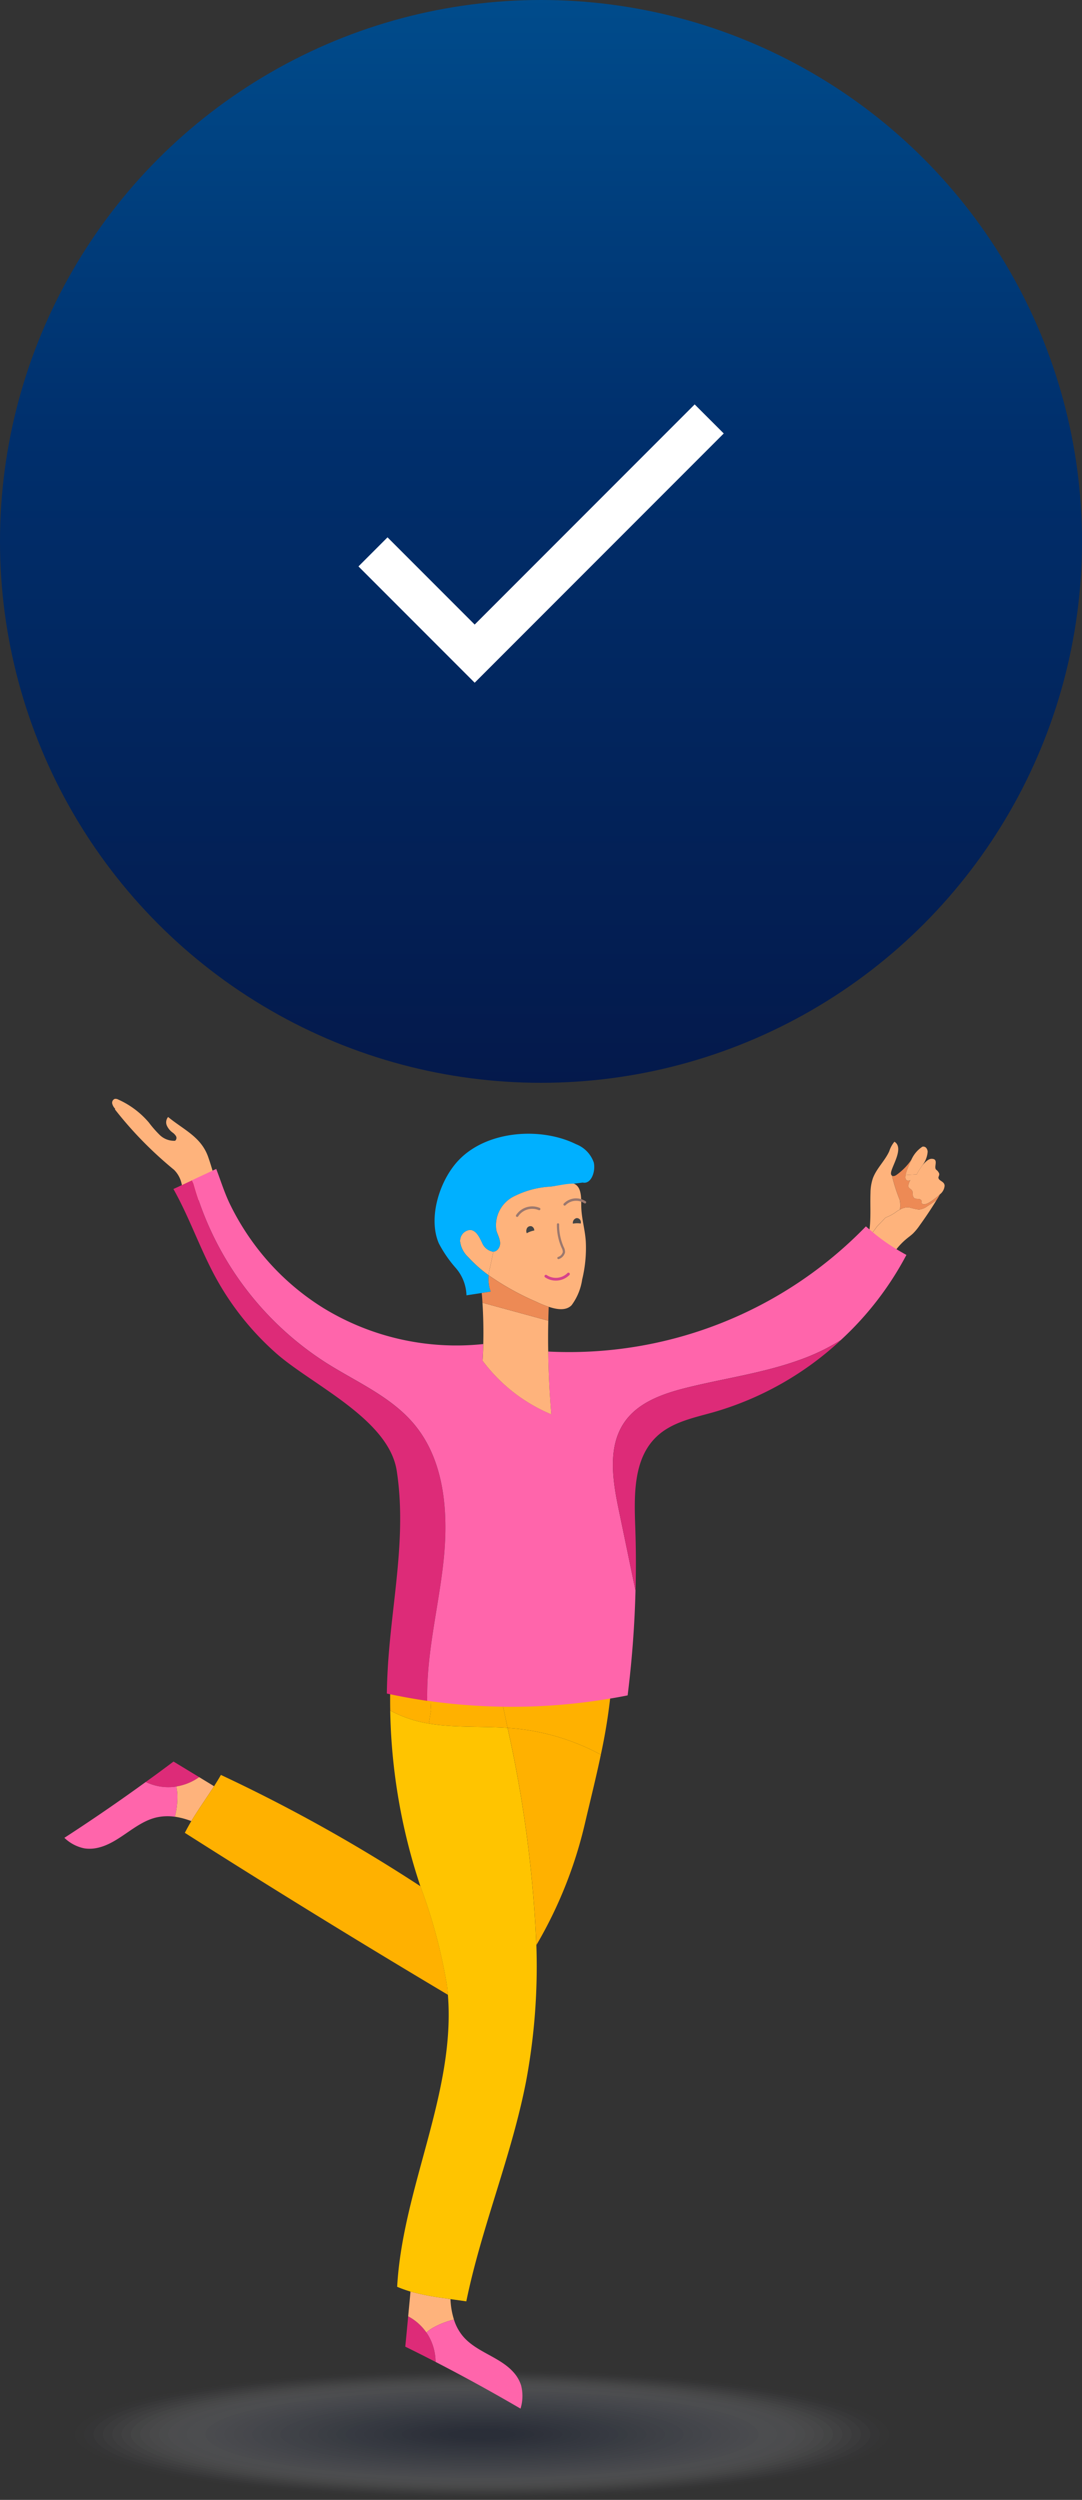 <svg xmlns="http://www.w3.org/2000/svg" xmlns:xlink="http://www.w3.org/1999/xlink" width="106" height="244.722" viewBox="0 0 106 244.722">
  <rect x="0" y="0" width="106" height="244.722" fill="#333333" stroke="none"/>
  <defs>
    <linearGradient id="linear-gradient" x1="0.5" x2="0.5" y2="1" gradientUnits="objectBoundingBox">
      <stop offset="0" stop-color="#004c8c"/>
      <stop offset="0.404" stop-color="#002f6c"/>
      <stop offset="1" stop-color="#04194b"/>
    </linearGradient>
  </defs>
  <g id="Group_7641" data-name="Group 7641" transform="translate(-595 -200)">
    <g id="Group_7640" data-name="Group 7640" transform="translate(454.614 57.223)" opacity="0.197">
      <ellipse id="Ellipse_521" data-name="Ellipse 521" cx="40.793" cy="6.421" rx="40.793" ry="6.421" transform="translate(146.809 374.657)" fill="#fff" opacity="0"/>
      <ellipse id="Ellipse_522" data-name="Ellipse 522" cx="39.879" cy="6.277" rx="39.879" ry="6.277" transform="translate(147.723 374.801)" fill="#f7f8fa" opacity="0.024"/>
      <ellipse id="Ellipse_523" data-name="Ellipse 523" cx="38.965" cy="6.133" rx="38.965" ry="6.133" transform="translate(148.637 374.945)" fill="#f2f4f6" opacity="0.049"/>
      <ellipse id="Ellipse_524" data-name="Ellipse 524" cx="38.051" cy="5.989" rx="38.051" ry="5.989" transform="translate(149.551 375.089)" fill="#ebedf1" opacity="0.073"/>
      <ellipse id="Ellipse_525" data-name="Ellipse 525" cx="37.137" cy="5.845" rx="37.137" ry="5.845" transform="translate(150.465 375.233)" fill="#e6e8ed" opacity="0.098"/>
      <ellipse id="Ellipse_526" data-name="Ellipse 526" cx="36.223" cy="5.701" rx="36.223" ry="5.701" transform="translate(151.379 375.377)" fill="#e1e3e9" opacity="0.122"/>
      <ellipse id="Ellipse_527" data-name="Ellipse 527" cx="35.309" cy="5.558" rx="35.309" ry="5.558" transform="translate(152.293 375.521)" fill="#d9dde4" opacity="0.146"/>
      <ellipse id="Ellipse_528" data-name="Ellipse 528" cx="34.395" cy="5.414" rx="34.395" ry="5.414" transform="translate(153.207 375.664)" fill="#d4d8e0" opacity="0.171"/>
      <ellipse id="Ellipse_529" data-name="Ellipse 529" cx="33.482" cy="5.27" rx="33.482" ry="5.27" transform="translate(154.121 375.808)" fill="#cfd3dd" opacity="0.195"/>
      <ellipse id="Ellipse_530" data-name="Ellipse 530" cx="32.568" cy="5.126" rx="32.568" ry="5.126" transform="translate(155.035 375.952)" fill="#c8ccd7" opacity="0.22"/>
      <ellipse id="Ellipse_531" data-name="Ellipse 531" cx="31.654" cy="4.982" rx="31.654" ry="4.982" transform="translate(155.949 376.096)" fill="#c3c8d4" opacity="0.244"/>
      <ellipse id="Ellipse_532" data-name="Ellipse 532" cx="30.74" cy="4.838" rx="30.74" ry="4.838" transform="translate(156.863 376.24)" fill="#bbc1ce" opacity="0.268"/>
      <ellipse id="Ellipse_533" data-name="Ellipse 533" cx="29.826" cy="4.694" rx="29.826" ry="4.694" transform="translate(157.777 376.384)" fill="#b6bccb" opacity="0.293"/>
      <ellipse id="Ellipse_534" data-name="Ellipse 534" cx="28.912" cy="4.551" rx="28.912" ry="4.551" transform="translate(158.691 376.527)" fill="#afb5c5" opacity="0.317"/>
      <ellipse id="Ellipse_535" data-name="Ellipse 535" cx="27.998" cy="4.407" rx="27.998" ry="4.407" transform="translate(159.605 376.671)" fill="#aab1c2" opacity="0.341"/>
      <ellipse id="Ellipse_536" data-name="Ellipse 536" cx="27.084" cy="4.263" rx="27.084" ry="4.263" transform="translate(160.519 376.815)" fill="#a2aabc" opacity="0.366"/>
      <ellipse id="Ellipse_537" data-name="Ellipse 537" cx="26.17" cy="4.119" rx="26.17" ry="4.119" transform="translate(161.433 376.959)" fill="#9da5b9" opacity="0.39"/>
      <ellipse id="Ellipse_538" data-name="Ellipse 538" cx="25.256" cy="3.975" rx="25.256" ry="3.975" transform="translate(162.347 377.103)" fill="#969eb3" opacity="0.415"/>
      <ellipse id="Ellipse_539" data-name="Ellipse 539" cx="24.342" cy="3.831" rx="24.342" ry="3.831" transform="translate(163.261 377.247)" fill="#919ab0" opacity="0.439"/>
      <ellipse id="Ellipse_540" data-name="Ellipse 540" cx="23.428" cy="3.687" rx="23.428" ry="3.687" transform="translate(164.175 377.391)" fill="#8c95ac" opacity="0.463"/>
      <ellipse id="Ellipse_541" data-name="Ellipse 541" cx="22.514" cy="3.544" rx="22.514" ry="3.544" transform="translate(165.089 377.534)" fill="#848ea7" opacity="0.488"/>
      <ellipse id="Ellipse_542" data-name="Ellipse 542" cx="21.6" cy="3.4" rx="21.6" ry="3.4" transform="translate(166.003 377.678)" fill="#7f8aa3" opacity="0.512"/>
      <ellipse id="Ellipse_543" data-name="Ellipse 543" cx="20.686" cy="3.256" rx="20.686" ry="3.256" transform="translate(166.917 377.822)" fill="#77839e" opacity="0.537"/>
      <ellipse id="Ellipse_544" data-name="Ellipse 544" cx="19.772" cy="3.112" rx="19.772" ry="3.112" transform="translate(167.831 377.966)" fill="#727e9a" opacity="0.561"/>
      <path id="Path_14905" data-name="Path 14905" d="M236.8,385.853c0,1.639-8.443,2.968-18.857,2.968s-18.858-1.329-18.858-2.968,8.443-2.968,18.858-2.968S236.8,384.214,236.8,385.853Z" transform="translate(-30.34 -4.775)" fill="#6d7a97" opacity="0.585"/>
      <ellipse id="Ellipse_545" data-name="Ellipse 545" cx="17.944" cy="2.824" rx="17.944" ry="2.824" transform="translate(169.659 378.254)" fill="#667391" opacity="0.61"/>
      <ellipse id="Ellipse_546" data-name="Ellipse 546" cx="17.03" cy="2.68" rx="17.03" ry="2.68" transform="translate(170.573 378.398)" fill="#616e8e" opacity="0.634"/>
      <path id="Path_14906" data-name="Path 14906" d="M237.851,386.451c0,1.4-7.215,2.537-16.116,2.537s-16.116-1.136-16.116-2.537,7.215-2.537,16.116-2.537S237.851,385.049,237.851,386.451Z" transform="translate(-34.133 -5.372)" fill="#596788" opacity="0.659"/>
      <ellipse id="Ellipse_547" data-name="Ellipse 547" cx="15.202" cy="2.393" rx="15.202" ry="2.393" transform="translate(172.401 378.685)" fill="#546385" opacity="0.683"/>
      <ellipse id="Ellipse_548" data-name="Ellipse 548" cx="14.288" cy="2.249" rx="14.288" ry="2.249" transform="translate(173.315 378.829)" fill="#4d5c7f" opacity="0.707"/>
      <path id="Path_14907" data-name="Path 14907" d="M238.9,387.047c0,1.162-5.987,2.1-13.374,2.1s-13.374-.942-13.374-2.1,5.988-2.105,13.374-2.105S238.9,385.884,238.9,387.047Z" transform="translate(-37.925 -5.969)" fill="#48577c" opacity="0.732"/>
      <ellipse id="Ellipse_549" data-name="Ellipse 549" cx="12.46" cy="1.961" rx="12.46" ry="1.961" transform="translate(175.143 379.117)" fill="#405076" opacity="0.756"/>
      <ellipse id="Ellipse_550" data-name="Ellipse 550" cx="11.546" cy="1.817" rx="11.546" ry="1.817" transform="translate(176.057 379.261)" fill="#3b4c73" opacity="0.78"/>
      <path id="Path_14908" data-name="Path 14908" d="M239.952,387.644c0,.924-4.76,1.673-10.632,1.673s-10.632-.749-10.632-1.673,4.76-1.673,10.632-1.673S239.952,386.72,239.952,387.644Z" transform="translate(-41.718 -6.566)" fill="#34456d" opacity="0.805"/>
      <ellipse id="Ellipse_551" data-name="Ellipse 551" cx="9.718" cy="1.53" rx="9.718" ry="1.53" transform="translate(177.885 379.549)" fill="#2f406a" opacity="0.829"/>
      <ellipse id="Ellipse_552" data-name="Ellipse 552" cx="8.804" cy="1.386" rx="8.804" ry="1.386" transform="translate(178.799 379.692)" fill="#2a3c66" opacity="0.854"/>
      <path id="Path_14909" data-name="Path 14909" d="M241,388.241c0,.686-3.532,1.242-7.89,1.242s-7.89-.556-7.89-1.242,3.532-1.242,7.89-1.242S241,387.555,241,388.241Z" transform="translate(-45.51 -7.163)" fill="#223561" opacity="0.878"/>
      <ellipse id="Ellipse_553" data-name="Ellipse 553" cx="6.976" cy="1.098" rx="6.976" ry="1.098" transform="translate(180.627 379.98)" fill="#1d305d" opacity="0.902"/>
      <ellipse id="Ellipse_554" data-name="Ellipse 554" cx="6.062" cy="0.954" rx="6.062" ry="0.954" transform="translate(181.541 380.124)" fill="#182b59" opacity="0.927"/>
      <path id="Path_14910" data-name="Path 14910" d="M242.054,388.838c0,.447-2.3.81-5.148.81s-5.148-.363-5.148-.81,2.3-.81,5.148-.81S242.054,388.391,242.054,388.838Z" transform="translate(-49.303 -7.76)" fill="#112554" opacity="0.951"/>
      <ellipse id="Ellipse_555" data-name="Ellipse 555" cx="4.234" cy="0.666" rx="4.234" ry="0.666" transform="translate(183.369 380.412)" fill="#0c2050" opacity="0.976"/>
      <ellipse id="Ellipse_556" data-name="Ellipse 556" cx="3.32" cy="0.523" rx="3.32" ry="0.523" transform="translate(184.283 380.556)" fill="#04194b"/>
    </g>
    <circle id="Ellipse_520" data-name="Ellipse 520" cx="53" cy="53" r="53" transform="translate(595 200)" fill="url(#linear-gradient)"/>
    <g id="done-24px_1_" data-name="done-24px (1)" transform="translate(623.205 228.205)">
      <path id="Path_14903" data-name="Path 14903" d="M0,0H48.795V48.795H0Z" fill="none"/>
      <path id="Path_14904" data-name="Path 14904" d="M14.785,27.151,6.246,18.612,3.4,21.458,14.785,32.844l24.4-24.4L36.337,5.6Z" transform="translate(3.513 5.785)" fill="#fff"/>
    </g>
    <g id="Group_7639" data-name="Group 7639" transform="translate(1088.025 1914.784) rotate(-137)">
      <g id="Group_7635" data-name="Group 7635">
        <path id="Path_14871" data-name="Path 14871" d="M1400.017,803.346c.2-1.111.4-2.211.627-3.317a5.037,5.037,0,0,0-2.2,1.367,3.142,3.142,0,0,0-.3.352,5.291,5.291,0,0,0-1.015,2.2Z" fill="#dd2b78"/>
        <path id="Path_14872" data-name="Path 14872" d="M1400.644,800.029q.927-4.752,2.1-9.434a3.94,3.94,0,0,0-2.142.585,3.512,3.512,0,0,0-.912.927c-1.215,1.765-.975,4.255-2.149,6.051a4.94,4.94,0,0,1-1.307,1.327,7.637,7.637,0,0,0,1.341,1.8,4.83,4.83,0,0,0,.573.46,3.142,3.142,0,0,1,.3-.352A5.037,5.037,0,0,1,1400.644,800.029Z" fill="#ff65ab"/>
        <path id="Path_14873" data-name="Path 14873" d="M1397.578,801.288a7.637,7.637,0,0,1-1.341-1.8,7.47,7.47,0,0,1-1.472.784c.281,1.318.459,2.678.7,4.017.558-.11,1.116-.232,1.673-.343a5.291,5.291,0,0,1,1.015-2.2A4.83,4.83,0,0,1,1397.578,801.288Z" fill="#feb37c"/>
        <path id="Path_14874" data-name="Path 14874" d="M1394.765,800.269c-.092-.426-.2-.848-.317-1.269q-14.871,2.769-29.667,5.982c.224.2.448.408.688.606a51.6,51.6,0,0,0,8.531,5.327,158.795,158.795,0,0,0,21.728-5.359c-.1-.416-.183-.843-.265-1.27C1395.224,802.947,1395.046,801.587,1394.765,800.269Z" fill="#ffb100"/>
        <path id="Path_14875" data-name="Path 14875" d="M1344.349,776.941c-1.057.322-2.125.633-3.193.933a5.2,5.2,0,0,0,2.19,1.379,4.009,4.009,0,0,0,.435.112,5.058,5.058,0,0,0,2.384-.059C1345.558,778.519,1344.951,777.733,1344.349,776.941Z" fill="#dd2b78"/>
        <path id="Path_14876" data-name="Path 14876" d="M1347.652,781.235c-.5-.645-.989-1.285-1.487-1.929a5.058,5.058,0,0,1-2.384.059,4.263,4.263,0,0,1-.138.73,7.98,7.98,0,0,1-.975,2.037,7.643,7.643,0,0,1,1.62,1.236c.144-.1.278-.193.422-.289A25.638,25.638,0,0,1,1347.652,781.235Z" fill="#feb37c"/>
        <path id="Path_14877" data-name="Path 14877" d="M1389.2,822.874c-.428-.471-.862-.937-1.306-1.392a11.788,11.788,0,0,0-3.631,1.644l.734,1.113c.281.261.558.528.819.811Q1387.475,823.9,1389.2,822.874Z" fill="#ffb100"/>
        <path id="Path_14878" data-name="Path 14878" d="M1343.781,779.365a4.009,4.009,0,0,1-.435-.112,5.2,5.2,0,0,1-2.19-1.379q-4.575,1.287-9.2,2.331a4.149,4.149,0,0,0,1.484,1.686,3.453,3.453,0,0,0,1.225.422c2.092.308,4.16-1.032,6.257-.772a4.7,4.7,0,0,1,1.748.591,7.98,7.98,0,0,0,.975-2.037A4.263,4.263,0,0,0,1343.781,779.365Z" fill="#ff65ab"/>
        <path id="Path_14879" data-name="Path 14879" d="M1385,824.239l-.734-1.113q-.378.251-.741.514c-1.834,1.353-3.428,3-5.2,4.437.65.453,1.291.907,1.941,1.36a58.816,58.816,0,0,1,5.552-4.387C1385.557,824.767,1385.28,824.5,1385,824.239Z" fill="#ffb100"/>
        <path id="Path_14880" data-name="Path 14880" d="M1343,784.262c3.88,6.358,6.479,13.483,10.436,19.792a61.166,61.166,0,0,0,8.334,10.4,121.089,121.089,0,0,0,16.557,13.62c1.771-1.437,3.365-3.084,5.2-4.437q.363-.264.741-.514a11.788,11.788,0,0,1,3.631-1.644,57.416,57.416,0,0,0-12.216-9.617c-.557-.327-1.118-.639-1.68-.95a51.6,51.6,0,0,1-8.531-5.327c-.24-.2-.464-.4-.688-.606-7.088-6.475-9.665-16.874-15.857-24.293-.309.109-.6.233-.9.368-.129.059-.248.118-.376.178a25.638,25.638,0,0,0-2.942,1.844c-.144.1-.278.193-.422.289Z" fill="#ffc400"/>
        <path id="Path_14881" data-name="Path 14881" d="M1380.266,829.437c-.65-.453-1.291-.907-1.941-1.36-.2.166-.4.321-.6.476a22.32,22.32,0,0,1-7.864,3.839,55.459,55.459,0,0,0,3.2,4.8A57.536,57.536,0,0,1,1380.266,829.437Z" fill="#ffb100"/>
        <path id="Path_14882" data-name="Path 14882" d="M1377.724,828.553c.2-.155.4-.31.6-.476a121.089,121.089,0,0,1-16.557-13.62,42.575,42.575,0,0,0,4.639,11.943c1.141,1.99,2.261,4.023,3.453,5.992A22.32,22.32,0,0,0,1377.724,828.553Z" fill="#ffb100"/>
      </g>
      <g id="Group_7638" data-name="Group 7638">
        <path id="Path_14883" data-name="Path 14883" d="M1448.332,846.355a.407.407,0,0,1,.133.519.57.57,0,0,1-.292.177,8.471,8.471,0,0,1-3.724.4,10.908,10.908,0,0,0-1.627-.166,2.013,2.013,0,0,0-1.473.613.355.355,0,0,0,.241.39,1.188,1.188,0,0,0,.487.029,1.734,1.734,0,0,1,.876.116.808.808,0,0,1,.485.7c-1.974.122-3.661.775-5.5-.164a25.248,25.248,0,0,1-2.806-1.709l.854-3.08a15.458,15.458,0,0,0,1.532.632,2.739,2.739,0,0,0,1.968.935,38.56,38.56,0,0,1,5.007.008q1.642.113,3.26.368l.022.061A1.1,1.1,0,0,1,1448.332,846.355Z" fill="#feb37c"/>
        <g id="Group_7636" data-name="Group 7636">
          <path id="Path_14884" data-name="Path 14884" d="M1382.389,889.8a6.535,6.535,0,0,0,.043-1.4,16.312,16.312,0,0,0-.621-3.226c-.012-.061-.023-.122-.034-.182l3.143-.384c.074.848.153,1.7.244,2.542.052.508.108,1.018.169,1.522l-.021,1.2a4.117,4.117,0,0,0-.393,1.205,3.366,3.366,0,0,1-.1.324,1.563,1.563,0,0,1-.5.766,7.574,7.574,0,0,0-.854.494,1.666,1.666,0,0,0-.382.807c-.092.356-.176.713-.248,1.069-.2-.977-.356-1.948-.485-2.962a5.477,5.477,0,0,1-.063-.992C1382.3,890.32,1382.355,890.063,1382.389,889.8Z" fill="#feb37c"/>
          <path id="Path_14885" data-name="Path 14885" d="M1386.277,893.949a.408.408,0,0,0-.239.27,1.193,1.193,0,0,0-.23-.553c-.17-.184-.335-.05-.531-.088-.259-.035-.257-.192-.451-.313-.458-.3-.524.268-.909.232-.1-.01-.135-.173-.235-.185-.161-.013-.2.03-.305.162a.836.836,0,0,0-.133.236,3.6,3.6,0,0,0-.173.721,4.824,4.824,0,0,0-.1.73c-.051-.207-.1-.415-.138-.626.072-.356.156-.713.248-1.069a1.662,1.662,0,0,1,.382-.807,7.574,7.574,0,0,1,.854-.494,1.563,1.563,0,0,0,.5-.766,2.524,2.524,0,0,0,.665.678,17.089,17.089,0,0,1,2.173,1.218c-.166.021-.251.225-.281.4a6.015,6.015,0,0,0-.07,1.86,1.5,1.5,0,0,0,.034.221c-.108-.319-.223-.637-.346-.951a2.966,2.966,0,0,0-.28-.574,1.131,1.131,0,0,0-.129-.167A.358.358,0,0,0,1386.277,893.949Z" fill="#ed8a55"/>
          <path id="Path_14886" data-name="Path 14886" d="M1383.682,893.312c.1.012.132.175.235.185.385.036.451-.528.909-.232.194.121.192.278.451.313.2.038.361-.1.531.088a1.193,1.193,0,0,1,.23.553.408.408,0,0,1,.239-.27.358.358,0,0,1,.312.138,1.131,1.131,0,0,1,.129.167l-.756.8a.467.467,0,0,1,.055.148c.059.238.1.541.151.853v.006c.007.327.032.856-.231,1.094-.549.507-.674-.5-1.06-.479a.844.844,0,0,1-.463-.075c-.147-.092-.14-.3-.245-.368-.256-.18-.657.165-.96-.145a1.18,1.18,0,0,1-.235-.918v-.007a4.824,4.824,0,0,1,.1-.73,3.6,3.6,0,0,1,.173-.721.836.836,0,0,1,.133-.236C1383.48,893.342,1383.521,893.3,1383.682,893.312Z" fill="#feb37c"/>
          <path id="Path_14887" data-name="Path 14887" d="M1389.747,895.89c-1.064.218-1.407-1.719-1.764-2.353-.065-.117-.163-.247-.3-.241-.006,0-.009,0-.018,0l0,0a17.089,17.089,0,0,0-2.173-1.218,2.524,2.524,0,0,1-.665-.678,3.366,3.366,0,0,0,.1-.324,4.117,4.117,0,0,1,.393-1.205l.021-1.2c-.061-.5-.117-1.014-.169-1.522a7.816,7.816,0,0,0,.707,1.069c.666.853,1.457,1.592,2.167,2.41a4.574,4.574,0,0,1,.807,1.211c.394.953.3,2.049.628,3.023A2.763,2.763,0,0,1,1389.747,895.89Z" fill="#feb37c"/>
          <path id="Path_14888" data-name="Path 14888" d="M1387.065,897.572a.638.638,0,0,1-.368-.179,2.457,2.457,0,0,1-.529-1.334v-.006c-.054-.312-.092-.615-.151-.853a.467.467,0,0,0-.055-.148l.756-.8a2.966,2.966,0,0,1,.28.574c.123.314.238.632.346.951a2.93,2.93,0,0,1,.067,1.621A.376.376,0,0,1,1387.065,897.572Z" fill="#feb37c"/>
        </g>
        <path id="Path_14889" data-name="Path 14889" d="M1438.248,844.332c-3.04-.964-5.883-2.495-8.918-3.507a27.532,27.532,0,0,0-9.437-1.389c-4.67.134-12.446,2.815-16.468-.367-5.058-3.992-8.279-9.543-12.312-14.463-.6-.729-1.208-1.441-1.84-2.137q-1.729,1.029-3.384,2.175c3.1,3.176,5.279,7.185,7.924,10.777,2.875,3.906,6.709,7.551,11.458,8.145,3.49.442,6.939-.821,10.4-1.476a30.578,30.578,0,0,1,21.487,3.963l.337.14c.2-.5.405-1.008.607-1.506C1438.152,844.571,1438.2,844.449,1438.248,844.332Z" fill="#dd2b78"/>
        <path id="Path_14890" data-name="Path 14890" d="M1373.129,836.783c-.424.537-.833,1.09-1.231,1.643,2.011,2.779,4.156,5.463,6.429,8.023q3.3,2.337,6.612,4.68c2.431,1.714,5.083,3.8,5.446,6.786.274,2.273-.87,4.454-2.1,6.367-2.127,3.289-4.644,6.333-6.407,9.839a20.275,20.275,0,0,0-1.532,3.98,30.929,30.929,0,0,0,.985,10.488c.129-.038.263-.071.4-.1a19.084,19.084,0,0,1,3.663-.536c.248-.013.5-.021.744-.028a40.5,40.5,0,0,1,14.407-30.191c-1.415-1.481-2.892-2.909-4.409-4.283a16.139,16.139,0,0,1,8.512-.751c.34.424.69.828,1.051,1.231a24.982,24.982,0,0,1,13.851-8.1,24.454,24.454,0,0,1,9.207-.055,24.971,24.971,0,0,1,4.532,1.288c1.127.449,2.156,1.041,3.232,1.564.081-.2.167-.408.248-.61.242-.6.49-1.213.733-1.817l-.337-.14a30.578,30.578,0,0,0-21.487-3.963c-3.46.655-6.909,1.918-10.4,1.476-4.749-.594-8.583-4.239-11.458-8.145-2.645-3.592-4.828-7.6-7.924-10.777a58.554,58.554,0,0,0-5.552,4.388A57.6,57.6,0,0,0,1373.129,836.783Z" fill="#ff65ab"/>
        <path id="Path_14891" data-name="Path 14891" d="M1414.174,859.7a2.534,2.534,0,0,0-1.582-.55,13.062,13.062,0,0,0-2.689.068,3.134,3.134,0,0,1,.409.63l.824,1.37a1.428,1.428,0,0,1,1.406-.108c.561.216,1.246.506,1.719.121A1.075,1.075,0,0,0,1414.174,859.7Z" fill="#feb37c"/>
        <path id="Path_14892" data-name="Path 14892" d="M1400.537,857.73q1.057,1.09,2.058,2.219l5.915-3.113c-.975-.925-1.92-1.893-2.819-2.909-.361-.4-.711-.807-1.051-1.231a16.139,16.139,0,0,0-8.512.751C1397.645,854.821,1399.122,856.249,1400.537,857.73Z" fill="#feb37c"/>
        <path id="Path_14893" data-name="Path 14893" d="M1410.135,871.2l-.783.942c-.746.435-.166,1.7.553,2.175a2.967,2.967,0,0,0,2.484.125c3.621-1.08,7.208-4.852,7.342-8.829.1-2.72-1.567-6.311-4.122-7.438a12.1,12.1,0,0,0-2.856-.633,4.255,4.255,0,0,1-2.6-1.243c-.312.4-.624.787-.935,1.186l-.553.7a3.681,3.681,0,0,1,1.236,1.029,13.062,13.062,0,0,1,2.689-.068,2.534,2.534,0,0,1,1.582.55,1.075,1.075,0,0,1,.087,1.531c-.473.385-1.158.095-1.719-.121a1.428,1.428,0,0,0-1.406.108.64.64,0,0,0-.147.271.921.921,0,0,0,.417.941c.286.214.639.327.946.519a3.163,3.163,0,0,1,1.05,3.481,9.02,9.02,0,0,1-2.018,3.271C1410.969,870.2,1410.549,870.7,1410.135,871.2Z" fill="#00b0ff"/>
        <path id="Path_14894" data-name="Path 14894" d="M1403.5,860.97c-.66.305-1.526.807-1.538,1.65a5.591,5.591,0,0,0,.96,2.545,13,13,0,0,0,2.184,2.87c.833.824,1.829,1.376,2.661,2.2.484.476,1.276,1.537,2.1,1.249a.475.475,0,0,0,.167-.122c.5-.5.893-1.115,1.349-1.659a9.02,9.02,0,0,0,2.018-3.271,3.163,3.163,0,0,0-1.05-3.481c-.307-.192-.66-.3-.946-.519a.921.921,0,0,1-.417-.941.64.64,0,0,1,.147-.271l-.824-1.37a3.134,3.134,0,0,0-.409-.63,26.332,26.332,0,0,0-5.151,1.274A10.51,10.51,0,0,0,1403.5,860.97Z" fill="#feb37c"/>
        <path id="Path_14895" data-name="Path 14895" d="M1404.752,860.489a26.332,26.332,0,0,1,5.151-1.274,3.681,3.681,0,0,0-1.236-1.029l.553-.7c-.24-.209-.48-.428-.71-.648l-5.915,3.113c.308.34.606.681.9,1.021A10.51,10.51,0,0,1,1404.752,860.489Z" fill="#ed8a55"/>
        <path id="Path_14896" data-name="Path 14896" d="M1384.64,864.454a30.822,30.822,0,0,0-4.3,13.647,20.275,20.275,0,0,1,1.532-3.98c1.763-3.506,4.28-6.55,6.407-9.839,1.235-1.913,2.379-4.094,2.1-6.367-.363-2.99-3.015-5.072-5.446-6.786q-3.31-2.346-6.612-4.68,2.078,2.349,4.3,4.569c2.192,2.187,4.662,4.724,4.478,7.847C1386.988,860.925,1385.706,862.7,1384.64,864.454Z" fill="#dd2b78"/>
        <g id="Group_7637" data-name="Group 7637">
          <path id="Path_14897" data-name="Path 14897" d="M1408.33,867.494a5.383,5.383,0,0,0-1.868-1.336.936.936,0,0,1-.413-.262.809.809,0,0,1,.007-.781" fill="none" stroke="#9b786e" stroke-linecap="round" stroke-linejoin="round" stroke-width="0.22"/>
          <path id="Path_14898" data-name="Path 14898" d="M1409.942,864.884a2.233,2.233,0,0,1-.32.586.443.443,0,0,0,.46.13.394.394,0,0,0,.176-.558.539.539,0,0,0-.284-.271A.762.762,0,0,1,1409.942,864.884Z" fill="#444"/>
          <path id="Path_14899" data-name="Path 14899" d="M1407.316,868.538a2.383,2.383,0,0,1-.557.539.526.526,0,0,0,.082.1.394.394,0,0,0,.586,0,.475.475,0,0,0-.1-.624Z" fill="#444"/>
          <path id="Path_14900" data-name="Path 14900" d="M1411.838,865.383a1.767,1.767,0,0,1-1.131,1.955" fill="none" stroke="#9b786e" stroke-linecap="round" stroke-linejoin="round" stroke-width="0.238"/>
          <path id="Path_14901" data-name="Path 14901" d="M1409.188,869.367a1.564,1.564,0,0,1-1.31,1.513" fill="none" stroke="#9b786e" stroke-linecap="round" stroke-linejoin="round" stroke-width="0.238"/>
          <path id="Path_14902" data-name="Path 14902" d="M1405.742,862.975a1.751,1.751,0,0,0-1.473,1.661" fill="none" stroke="#d6428b" stroke-linecap="round" stroke-linejoin="round" stroke-width="0.271"/>
        </g>
      </g>
    </g>
  </g>
</svg>

